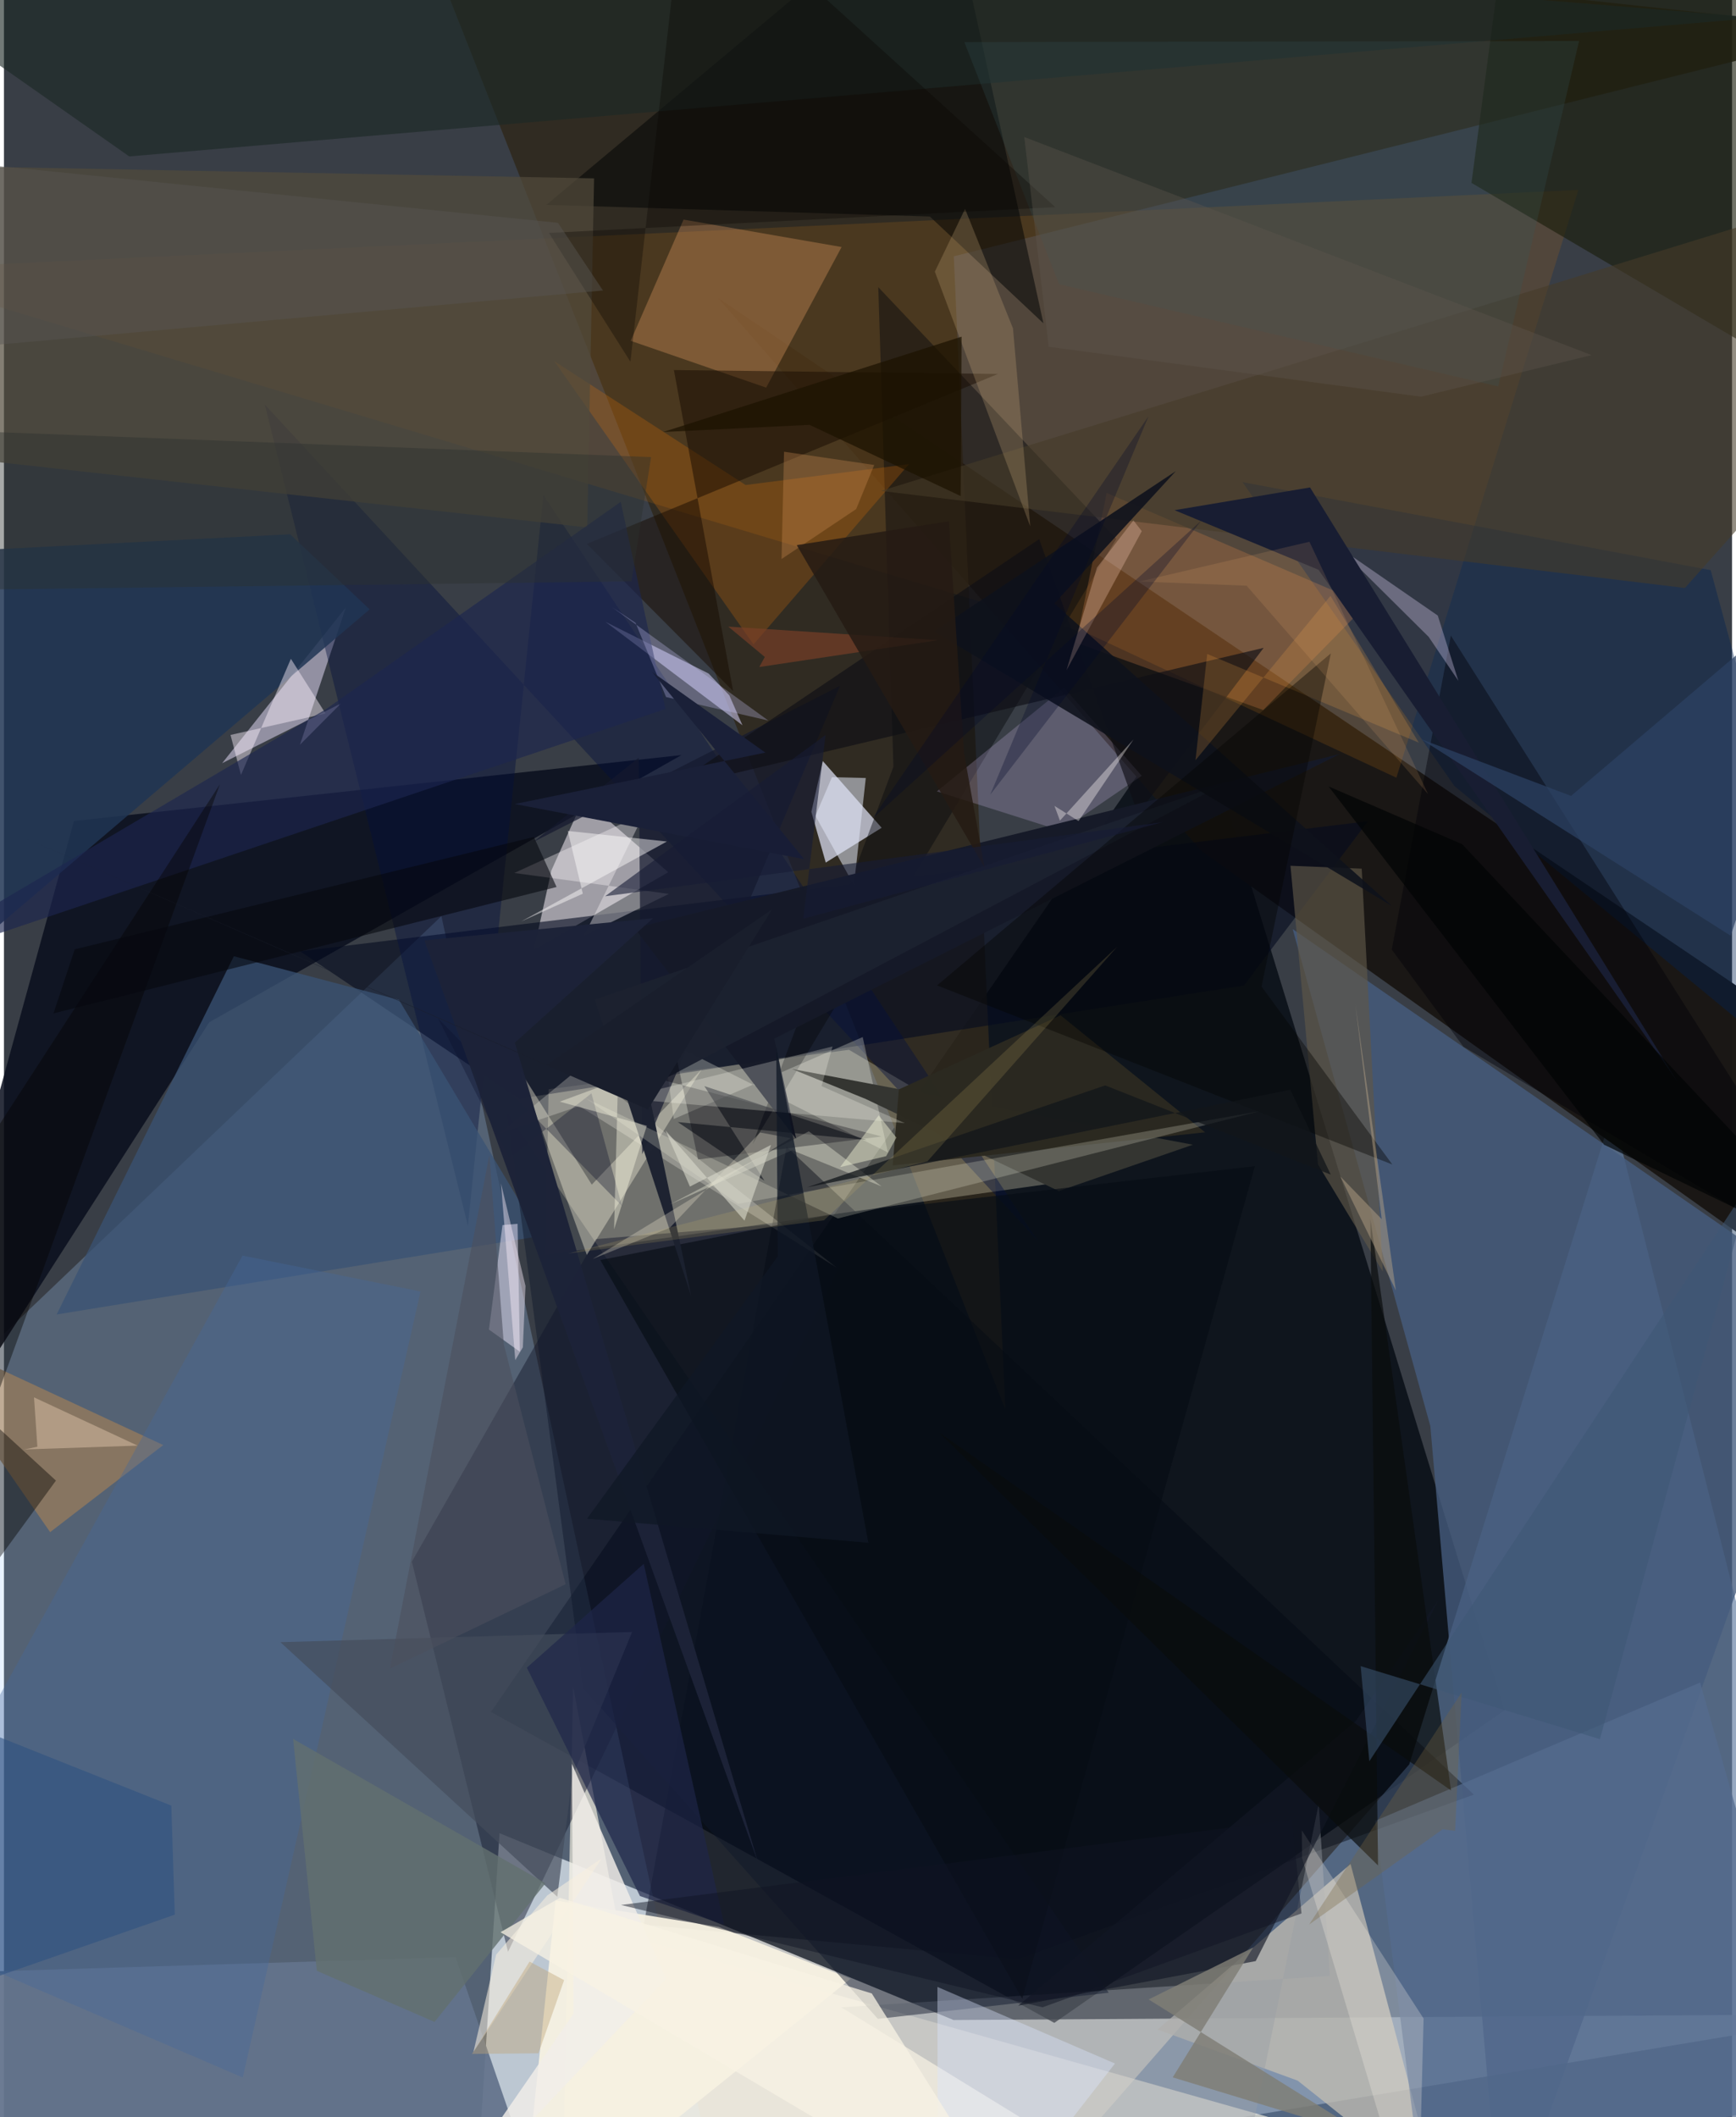 <svg xmlns="http://www.w3.org/2000/svg" width="228" height="278" viewBox="0 0 836 1024"><path fill="#393e46" d="M0 0h836v1024H0z"/><path fill="#d9d9d7" fill-opacity=".859" d="M898 974.194l-438.61 2.82-219.65-90.383L227.007 1086z"/><path fill="#02070f" fill-opacity=".749" d="M235.606 828.006l272.51 150.387 217.881-151.157-150.994-490.99z"/><path fill="#a6d1ff" fill-opacity=".247" d="M-62 704.241l273.63-261.14 133.553 618.843-382.845 12.59z"/><path fill="#617ca0" fill-opacity=".663" d="M476.777 1086L898 1012.576 778.138 537.662 679.83 853.381z"/><path fill="#1b1815" fill-opacity=".992" d="M579.254 411.568l-233.772-267.43L898 517.149 869.726 618.37z"/><path fill="#2f281c" fill-opacity=".855" d="M191.492-62L898 14.409 459.504 123.972l24.92 557.627z"/><path fill="#0a0e1e" fill-opacity=".855" d="M99.322 494.435l228.463-129.234-293.932 31.866L-62 745.707z"/><path fill="#f5edcd" fill-opacity=".286" d="M408.79 507.744l107.625 63.314-254.448 35.901 1.525-80.14z"/><path fill="#ac6815" fill-opacity=".22" d="M673.62 376.15l88.061-284.313L-62 130.537l587.849 176.537z"/><path fill="#fff8e8" fill-opacity=".635" d="M269.703 1086l5.638-270.274 22.611 119.439 328.64 92.962z"/><path fill="#ede6ef" fill-opacity=".565" d="M264.85 420.966l15.558-34.637 40.963 35.526-65.006 37.602z"/><path fill="#c0bcb2" fill-opacity=".765" d="M625.883 1006.344l67.725 53.917-42.155-158.695-93.392 80.04z"/><path fill="#13162b" fill-opacity=".463" d="M415.484 588.759l-129.205 10.56-88.95 156.03 46.517 188.678z"/><path fill="#465d7e" fill-opacity=".792" d="M887.493 631.892L724.743 1086l-34.715-396.306-66.577-240.32z"/><path fill="#dee3f6" fill-opacity=".714" d="M397.56 417.197l27.046-16.83-28.482-32.278-5.519 24.564z"/><path fill="#050b1f" fill-opacity=".596" d="M143.287 460.12l516.577-62.924-59.982 79.415-350.57 54.821z"/><path fill="#e0d6f2" fill-opacity=".537" d="M143.195 360.19l22.217-66.415-59.85 75.348 57.472-28.87z"/><path fill="#040812" fill-opacity=".443" d="M378.61 554.605l-69.101 376.313 180.972 16.769 220.632-79.698z"/><path fill="#191c0a" fill-opacity=".62" d="M709.95 88.453L898 199.135 854.426-62 723.881-16.972z"/><path fill="#020505" fill-opacity=".533" d="M454.934-62L262.409 99.082l185.509 5.644 54.947 51.65z"/><path fill="#040f3c" fill-opacity=".42" d="M500.285 600.327l-374.077-404.63 98.236 397.184 36.518-353.448z"/><path fill="#eca169" fill-opacity=".322" d="M328.778 106.204l-25.584 58.639 65.542 22.64 36.495-68.004z"/><path fill="#08090f" fill-opacity=".459" d="M362.21 553.31l175.904-292.65L422.97 138.884l7.329 231.949z"/><path fill="#022252" fill-opacity=".396" d="M898 542.044l-196.307-161.86L599.157 233.18l226.51 42.581z"/><path fill="#3a5374" fill-opacity=".753" d="M111.216 462.498L191.09 483.6l68.352 114.244-233.965 37.914z"/><path fill="#63738c" fill-opacity=".937" d="M-62 955.231l280.445-8.636L266.483 1086l-275.746-56.002z"/><path fill="#f6f1e1" fill-opacity=".945" d="M345.794 931.987l-78.917-12.777L249.492 1086l160.08-128.945z"/><path fill="#dfcaff" fill-opacity=".216" d="M550.423 375.222l-37.596-42.58-61.514 50.124 60.125 19.051z"/><path fill="#d78147" fill-opacity=".271" d="M659.127 292.53l-49.937 50.9-90.553-32.594 14.821-72.407z"/><path fill="#1c2826" fill-opacity=".624" d="M-62-10.401L60.603 75.656 848.757 8.555 14.79-59.552z"/><path fill="#ffffef" fill-opacity=".271" d="M427.634 557.429l-12.199-55.831-91.398 39.617-5.334-38.569z"/><path fill="#9a9da5" fill-opacity=".42" d="M636.044 872.495l5.357 83.201-236.377 15.164L592.458 1086z"/><path fill="#343531" d="M381.115 516.997l194.057 36.668-64.851 22.406-93.455-44.548z"/><path fill="#203554" fill-opacity=".851" d="M-62 498.245l238.907-203.51-38.464-36.335-196.836 10.034z"/><path fill="#f07800" fill-opacity=".22" d="M266.235 174.685l96.363 136.999 75.229-87.194-79.048 10.087z"/><path fill="#d8d4fe" fill-opacity=".529" d="M340.875 325.756l-49.913-25.018 66.32 50.063-6.368-14.485z"/><path fill="#453c28" fill-opacity=".58" d="M424.257 237.443l388.947 46.949L898 189.26l-.825-97.371z"/><path fill="#a58156" fill-opacity=".624" d="M77.073 698.913l-89.848-41.807L-62 619.323l84.339 121.723z"/><path fill="#0f162a" fill-opacity=".459" d="M534.453 963.815l-111.674 12.642L280.232 816.46 243.53 538.5z"/><path fill="#f2ecfe" fill-opacity=".475" d="M241.177 592.528l7.286-.611 1.132 61.875-14.969-10.722z"/><path fill="#fcf8eb" fill-opacity=".259" d="M402.664 613.017L278.32 534.962l-37.926 12.943 39.012-32.1z"/><path fill="#eeead4" fill-opacity=".412" d="M281.976 606.968l-31.988-88.606 34.39 54.602 53.164-55.771z"/><path fill="#060a15" fill-opacity=".549" d="M325.987 542.718l41.912 28.38-29.066-45.79 78.606 26.089z"/><path fill="#514a3b" fill-opacity=".714" d="M-62 216.956l344.168 38.135 3.318-168.824L-62 79.684z"/><path fill="#180b00" fill-opacity=".494" d="M324.098 178.976l28.658 155.274-70.72-71.18 198.822-82.204z"/><path fill="#556c8f" fill-opacity=".737" d="M820.562 813.79L898 1086H689.576l-26.254-205.31z"/><path fill="#fef9fc" fill-opacity=".357" d="M309.76 393.422l-62.875 28.81 74.75 10.125-40.906 20.065z"/><path fill="#14192e" fill-opacity=".702" d="M256.162 407.177L404.4 331.753l-95.642 226.53-1.683-191.785z"/><path fill="#000008" fill-opacity=".42" d="M671.38 459.298l28.585-151.89L898 620.246 706.016 506.218z"/><path fill="#46689a" fill-opacity=".369" d="M115.418 607.296l86.12 17.341-86.011 380.184L-62 928.493z"/><path fill="#d2b082" fill-opacity=".251" d="M488.14 158.832l8.349 95.735-46.154-123.181 14.617-30.358z"/><path fill="#5e5648" fill-opacity=".663" d="M635.684 563.163l31.355 51.855-10.19-194.874-34.464-1.407z"/><path fill="#d6cbed" fill-opacity=".353" d="M693.635 297.716l-48.745-33.673 44.334 43.984 14.376 21.256z"/><path fill="#0f0f15" fill-opacity=".647" d="M609.417 313.332l-60.838 80.33-47.79-132.908-179.57 120.896z"/><path fill="#e0e5f5" fill-opacity=".545" d="M416.93 376.293l-16.378-.4-7.982 18.74 18.65 33.515z"/><path fill="#444c5c" fill-opacity=".682" d="M267.683 917.393l7.263-57.814 28.942-70.255-170.159 4.939z"/><path fill="#161a28" fill-opacity=".984" d="M646.24 364.677L372.647 502.371l10.63 48.572-78.247-102.072z"/><path fill="#35555d" fill-opacity=".235" d="M510.432 137.47L464.61 20.376l297.393-.566-39.117 167.107z"/><path fill="#2b2920" fill-opacity=".98" d="M432.934 526.892l78.225-35.817 69.895 56.584-151.096 16.015z"/><path fill="#1e2549" fill-opacity=".675" d="M309.505 756.384l38.948 174.571-40.76-13.897-54.74-110.47z"/><path fill="#fff3ff" fill-opacity=".439" d="M109.61 355.465l45.959-10.372-16.76-26.456-24.156 56.205z"/><path fill="#f1eee9" fill-opacity=".824" d="M275.537 973.938l-.765-120.796 45.434 104.025L198.102 1086z"/><path fill="#1d254f" fill-opacity=".651" d="M319.984 342.904l-21.609-100.17-142.611 100.284L-62 471.503z"/><path fill="#070d14" fill-opacity=".651" d="M605.159 564.042L398.88 587.686l-110.377 21.76 204.138 357.368z"/><path fill="#fff9ee" fill-opacity=".251" d="M683.957 1086l-55.956-187.352-.123-13.376 58.891 90.996z"/><path fill="#1c212f" fill-opacity=".976" d="M285.78 483.46l304.596-104.44-278.93 147.127 20.992 100.67z"/><path fill="#181d32" d="M631.848 235.757l177.77 287.492-173.676-247.661-69.637-28.83z"/><path fill="#131825" fill-opacity=".647" d="M694.05 773.657l-39.956 58.61-163.423 137.82 114.898-21.574z"/><path fill="#f8f7df" fill-opacity=".22" d="M403.417 589.336l204.278-51.928-252.543 44.823-74.414-51.39z"/><path fill="#060300" fill-opacity=".412" d="M-61.603 834.9l166.084-455.576L-62 636.15l87.151 79.96z"/><path fill="#090c0c" fill-opacity=".69" d="M700.06 865.984l-39.006-276.37 3.68 312.64-212.419-209.457z"/><path fill="#06080e" fill-opacity=".588" d="M267.34 429.019L256.353 404.8 34.225 459.164l-10.261 30.972z"/><path fill="#0e111c" fill-opacity=".882" d="M508.138 291.881l163.344 146.323L449.93 305.416l116.972-77.534z"/><path fill="#f8a94a" fill-opacity=".2" d="M641.726 288.206l-65.305 79.497 5.685-51.396 102.35 42.886z"/><path fill="#040501" fill-opacity=".392" d="M451.412 476.605l220.255 86.63-63.29-86.06 33.54-161.165z"/><path fill="#0c112b" fill-opacity=".341" d="M298.94 583.22l-14.724-54.4-39.903 31.316-34.305-67.566z"/><path fill="#2d4164" fill-opacity=".706" d="M898 265.88l-62.669 186.707-149.825-95.093 72.613 27.448z"/><path fill="#7f7e75" fill-opacity=".827" d="M565.407 1004.75l38.922-62.822-50.578 25.137 106.637 66.589z"/><path fill="#dbe6ff" fill-opacity=".384" d="M451.766 1085.133l-.185-124.125 85.899 37.046-49.085 63.023z"/><path fill="#e8e8d4" fill-opacity=".412" d="M322.118 582.573l59.146-26.259 43.321 17.5-35.216-26.624z"/><path fill="#f8eede" fill-opacity=".553" d="M227.103 992.487l62.095-93.667-26.335 17.913-24.75 28.61z"/><path fill="#62706f" fill-opacity=".796" d="M208.3 977.933l-56.94-24.704-11.47-112.161 122.09 69.798z"/><path fill="#cf8e55" fill-opacity=".318" d="M421.005 224.893l-8.729 21.335-36.107 24.16 1.217-51.909z"/><path fill="#3e5775" fill-opacity=".541" d="M656.343 805.863l4.182 45.99 184.948-280.996-73.39 270.325z"/><path fill="#2c5180" fill-opacity=".553" d="M-6.76 838.383l87.718 34.94 1.686 52.728-85.171 29.654z"/><path fill="#00030c" fill-opacity=".31" d="M325.587 512.49l10.195 48.312 88.791-11.131-153.9-39.618z"/><path fill="#7a4027" fill-opacity=".667" d="M350.407 303.066l17.675 14.69-2.682 4.857 86.558-12.966z"/><path fill="#fffff4" fill-opacity=".243" d="M395.53 525.308l40.322 17.923-136.887-11.993 101.875-25.092z"/><path fill="#f8fada" fill-opacity=".435" d="M426.787 559.198l4.944-8.992-8.566-10.757-18.626 25.035z"/><path fill="#fcf4db" fill-opacity=".275" d="M284.835 608.9l95.755-58.384-14.806-2.783-43.674 46.098z"/><path fill="#1d2338" fill-opacity=".988" d="M203.395 454.825l110.613-10.722-66.845 60.186L364.69 900.375z"/><path fill="#cfcbff" fill-opacity=".282" d="M320.303 337.133l-14.776-35.914-11.185-7.433 75.424 54.71z"/><path fill="#251b13" fill-opacity=".847" d="M457.135 252.103l7.32 112.192 9.952 55.387-90.876-156.02z"/><path fill="#feceb5" fill-opacity=".298" d="M528.763 274.539l-14.751 49.698 36.442-67.338-4.067-5.196z"/><path fill="#101725" fill-opacity=".741" d="M373.589 505.945l.759 101.722-92.292 126.883 136.109 11.628z"/><path fill="#090502" fill-opacity=".322" d="M263.63 112.658l244.967-12.467L329.92-62l-26.848 236.96z"/><path fill="#f8f3e4" fill-opacity=".749" d="M419.824 964.158L496.31 1086 240.231 934.535l28.715-16.638z"/><path fill="#1a2038" d="M313.464 324.911l54.88 39.104-121.226 24.863 139.997 26.662z"/><path fill="#fffdfc" fill-opacity=".459" d="M272.746 401.89l7.292 30.352-29.808 13.429 70.474-38.659z"/><path fill="#fffce5" fill-opacity=".396" d="M297.083 522.399l-28.2 10.44 42.112 11.666-15.84 50.136z"/><path fill="#2d322f" fill-opacity=".416" d="M-34.275 207.823L313.06 221.08l-9.452 60.119L-62 285.798z"/><path fill="#fceffe" fill-opacity=".431" d="M247.352 657.846l3.68-6.198 1.28-29.66-11.856-49.605z"/><path fill="#12161a" fill-opacity=".753" d="M622.292 527.083l19.575 41.04-109.113-43.153-144.28 49.316z"/><path fill="#cdb46a" fill-opacity=".173" d="M446.783 561.661l-173.795 44.613 123.726-16.086L538.52 457.936z"/><path fill="#ddc3a9" fill-opacity=".494" d="M64.667 699.193l-54.958 1.86 6.463-1.3-1.628-23.899z"/><path fill="#575654" fill-opacity=".447" d="M289.785 140.498l-21.792-32.734L-6.71 79.911l-4.878 87.553z"/><path fill="#4c505d" fill-opacity=".596" d="M186.715 807.037l85.008-40.802-29.895-115.936-6.997-91.631z"/><path fill="#fdbb78" fill-opacity=".137" d="M549.41 281.258l51.75 2.018 87.776 100.777-57.372-122.03z"/><path fill="#000403" fill-opacity=".686" d="M774.068 553.652L898 613.46 705.432 408.314 640.79 380.35z"/><path fill="#b5a387" fill-opacity=".475" d="M653.77 485.78l12.762 103.895-20.05-20.696 26.88 55.176z"/><path fill="#1c1301" fill-opacity=".725" d="M463.274 162.827l-144.432 46.13 70.844-3.48 73.152 34.444z"/><path fill="#fcf8f6" fill-opacity=".376" d="M510.848 396.915l35.626-39.305-26.626 39.508-11.646-7.347z"/><path fill="#77663f" fill-opacity=".322" d="M696.012 884.747l6.015.777 3.15-66.918-73.81 112.249z"/><path fill="#5f574e" fill-opacity=".361" d="M493.602 66.275l11.81 101.442 180.124 24.16 82.501-20.12z"/><path fill="#0f1323" fill-opacity=".475" d="M502.438 970.863l125.286-45.413-4.638-45.337-324.575 41.245z"/><path fill="#161c34" fill-opacity=".596" d="M386.688 444.343l10.777-88.83-106.657 77.974 269.615-35.816z"/><path fill="#dcdbce" fill-opacity=".584" d="M358.257 590.38l-38.235-43.65 11.827 27.18 39.242-20.167z"/><path fill="#191e2c" d="M311.52 536.598l60.07-96.78-109.002 75.206-252.351-109.69z"/><path fill="#bea477" fill-opacity=".42" d="M226.43 993.408l32.147-.286 12.412-35.39-16.724-8.987z"/><path fill="#00082a" fill-opacity=".302" d="M477.125 384.378L553.7 201.34 419.908 396.162l159.238-144.285z"/></svg>